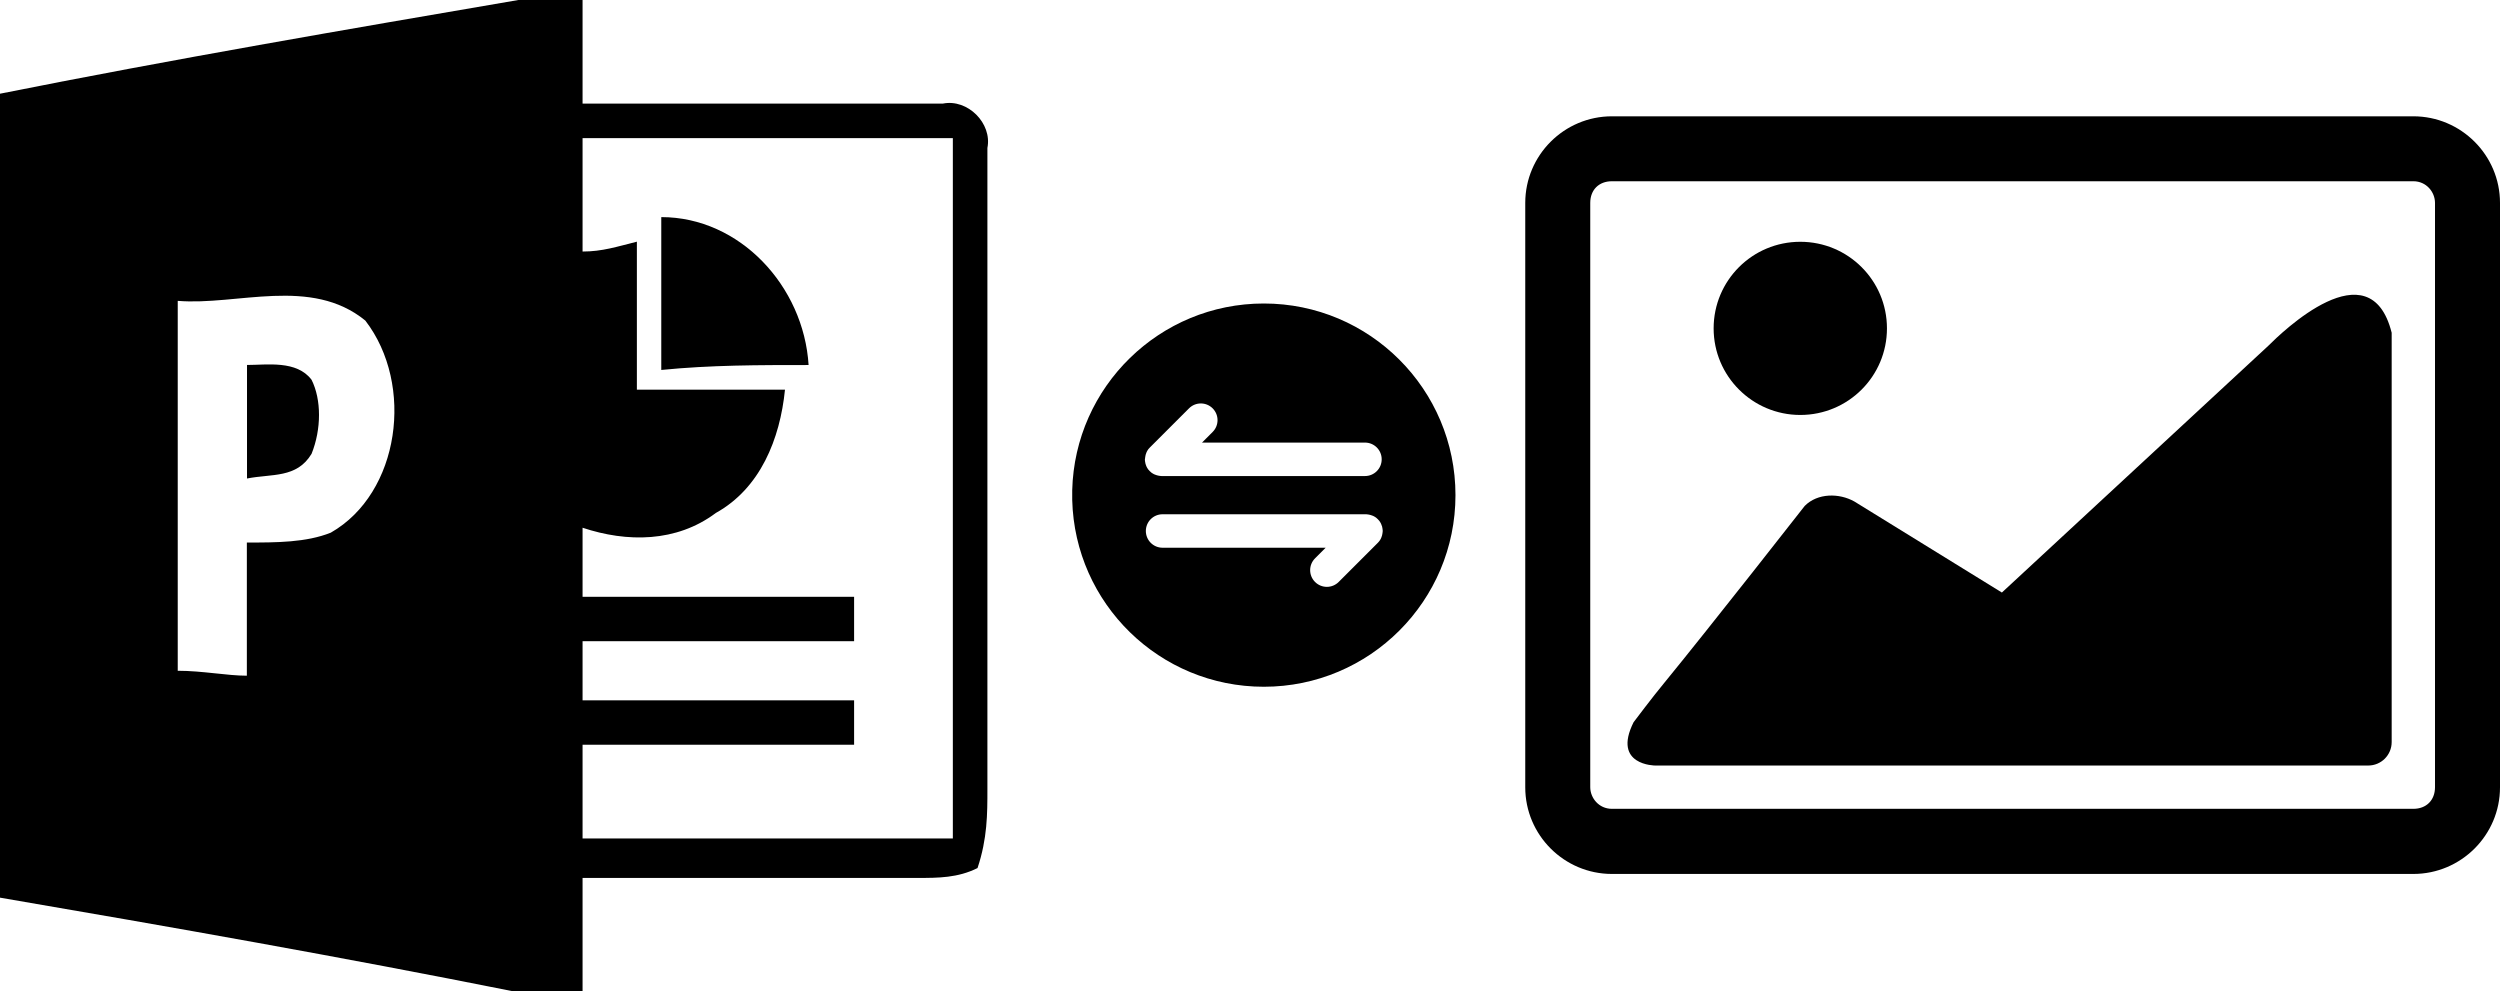 <?xml version="1.0" encoding="UTF-8"?>
<svg width="2257px" height="895px" viewBox="0 0 2257 895" version="1.1" xmlns="http://www.w3.org/2000/svg" xmlns:xlink="http://www.w3.org/1999/xlink">
    <!-- Generator: Sketch 49 (51002) - http://www.bohemiancoding.com/sketch -->
    <title>Group</title>
    <desc>Created with Sketch.</desc>
    <defs></defs>
    <g id="Page-1" stroke="none" stroke-width="1" fill="none" fill-rule="evenodd">
        <g id="Group" fill="#000000" fill-rule="nonzero">
            <g id="图片" transform="translate(1377, 105)">
                <path d="M801.763,0 L78.237,0 C35.14,0 0,35.111 0,78.171 L0,605.829 C0,648.889 35.14,684 78.237,684 L801.763,684 C844.86,684 880,648.889 880,605.829 L880,78.171 C880,35.111 844.86,1.24113794e-14 801.763,1.24113794e-14 Z M821.322,605.663 C821.322,617.422 813.532,625.206 801.763,625.206 L78.237,625.206 C66.468,625.206 58.678,615.434 58.678,605.663 L58.678,78.171 C58.678,66.413 66.468,58.629 78.237,58.629 L801.763,58.629 C813.532,58.629 821.322,68.4 821.322,78.171 L821.322,605.663 Z M670.816,207.187 L430.303,429.943 L297.201,347.797 C283.443,340.013 263.884,340.013 252.281,351.771 C252.281,351.771 168.243,459.257 125.146,511.923 C115.366,523.682 97.796,547.034 97.796,547.034 C78.237,586.12 117.355,586.12 117.355,586.12 L760.987,586.12 C772.756,586.12 782.204,576.68 782.204,564.921 L782.204,195.429 C762.645,117.257 682.584,195.429 670.816,207.187 Z M248.303,269.625 C291.565,269.625 326.54,234.68 326.54,191.454 C326.54,148.228 291.565,113.282 248.303,113.282 C205.04,113.282 170.066,148.228 170.066,191.454 C170.066,234.68 205.206,269.625 248.303,269.625 Z" id="Shape"></path>
            </g>
            <g id="ppt-(1)">
                <path d="M730,329.548 C725.567,258.323 667.933,196 597,196 L597,334 C641.333,329.548 685.667,329.548 730,329.548 Z" id="Shape"></path>
                <path d="M860.226,756.965 L525.942,756.965 L525.942,672.363 L771.084,672.363 L771.084,632.289 L525.942,632.289 L525.942,578.856 L771.084,578.856 L771.084,538.781 L525.942,538.781 L525.942,476.443 C566.056,489.801 610.627,489.801 646.284,463.085 C686.398,440.821 704.227,396.294 708.684,351.766 L574.97,351.766 L574.97,218.184 C557.141,222.637 543.77,227.09 525.942,227.09 L525.942,124.677 L860.226,124.677 L860.226,756.965 Z M298.628,480.896 C276.342,489.801 249.599,489.801 222.857,489.801 L222.857,610.025 C205.028,610.025 182.742,605.572 160.457,605.572 L160.457,271.617 C213.942,276.07 280.799,249.353 329.828,289.428 C374.399,347.313 361.028,445.274 298.628,480.896 Z M891.426,133.582 C895.883,111.318 873.598,89.055 851.312,93.507 L525.942,93.507 L525.942,0 L467.999,0 C311.999,26.716 156,53.433 0,84.602 L0,810.398 C156,837.114 307.542,863.831 463.542,895 L525.942,895 L525.942,792.587 L829.026,792.587 C846.855,792.587 864.684,792.587 882.512,783.682 C891.426,756.965 891.426,734.701 891.426,712.438 L891.426,133.582 Z" id="Shape"></path>
                <path d="M223,329.495 L223,432 C245.414,427.543 267.828,432 281.276,409.716 C290.241,387.433 290.241,360.692 281.276,342.865 C267.828,325.038 240.931,329.495 223,329.495 Z" id="Shape"></path>
            </g>
            <g id="转换-(1)" transform="translate(968, 274)">
                <path d="M172.977,346 C268.517,346 346,268.528 346,173 C346,77.472 268.517,0 172.977,0 C78.911,0 2.349,75.077 0,168.578 L0,177.376 C2.349,270.923 78.865,346 172.977,346 Z M279.619,200.912 C279.665,201.004 279.665,201.096 279.711,201.188 L279.803,201.649 C279.803,201.741 279.803,201.787 279.85,201.879 C279.896,202.018 279.942,202.202 279.942,202.34 C279.942,202.432 279.988,202.524 279.988,202.616 C280.034,202.755 280.034,202.939 280.08,203.077 C280.08,203.169 280.126,203.261 280.126,203.353 C280.126,203.491 280.172,203.63 280.172,203.814 C280.218,203.906 280.218,204.09 280.218,204.182 C280.264,204.321 280.264,204.459 280.264,204.551 C280.31,204.781 280.31,205.011 280.31,205.288 C280.31,205.564 280.264,205.748 280.264,206.025 C280.264,206.163 280.218,206.301 280.218,206.393 C280.218,206.485 280.172,206.67 280.172,206.762 C280.172,206.9 280.172,207.038 280.126,207.222 C280.126,207.314 280.08,207.407 280.08,207.499 C280.08,207.637 280.034,207.821 279.988,207.959 C279.988,208.051 279.942,208.144 279.942,208.236 C279.896,208.374 279.85,208.558 279.85,208.696 C279.85,208.788 279.85,208.834 279.803,208.927 L279.711,209.387 C279.665,209.479 279.665,209.571 279.619,209.663 C279.573,209.756 279.527,209.94 279.481,210.078 C279.435,210.17 279.389,210.262 279.389,210.354 C279.343,210.446 279.297,210.631 279.251,210.723 L279.159,211.045 C279.113,211.137 279.066,211.276 279.02,211.368 C278.974,211.46 278.928,211.644 278.882,211.736 C278.79,211.828 278.79,211.92 278.744,212.013 C278.698,212.151 278.652,212.289 278.56,212.427 C278.468,212.519 278.468,212.565 278.422,212.657 C278.329,212.796 278.283,212.934 278.191,213.072 C278.099,213.164 278.099,213.21 278.053,213.302 L277.777,213.717 C277.731,213.809 277.684,213.855 277.638,213.947 L277.362,214.362 C277.27,214.454 277.27,214.5 277.178,214.592 C277.086,214.684 277.04,214.822 276.901,214.914 C276.809,215.006 276.717,215.145 276.625,215.237 C276.533,215.329 276.487,215.421 276.395,215.513 C276.21,215.697 276.072,215.882 275.888,216.066 L240.555,251.394 C234.659,257.289 225.123,257.289 219.227,251.394 C213.331,245.498 213.331,235.964 219.227,230.068 L228.809,220.487 L81.582,220.487 C73.199,220.487 66.473,213.717 66.473,205.38 C66.473,196.997 73.245,190.272 81.582,190.272 L265.155,190.272 C265.385,190.272 265.615,190.318 265.892,190.318 C265.984,190.318 266.122,190.364 266.214,190.364 C266.306,190.364 266.49,190.411 266.583,190.411 C266.721,190.411 266.859,190.411 267.043,190.457 C267.135,190.457 267.228,190.503 267.32,190.503 C267.458,190.503 267.642,190.549 267.78,190.595 C267.872,190.595 267.965,190.641 268.057,190.641 C268.195,190.687 268.379,190.733 268.517,190.733 C268.61,190.779 268.702,190.779 268.794,190.825 L269.254,190.917 C269.347,190.963 269.439,190.963 269.531,191.009 C269.623,191.055 269.807,191.101 269.945,191.147 C270.038,191.194 270.13,191.24 270.222,191.24 C270.314,191.286 270.498,191.332 270.59,191.378 L270.913,191.47 C271.005,191.516 271.143,191.562 271.235,191.608 C271.327,191.654 271.512,191.7 271.604,191.746 C271.696,191.838 271.788,191.838 271.88,191.884 C272.018,191.931 272.157,191.977 272.295,192.069 C272.387,192.161 272.433,192.161 272.525,192.207 C272.663,192.299 272.801,192.345 272.94,192.437 C273.032,192.529 273.078,192.529 273.17,192.575 L273.585,192.852 C273.677,192.898 273.723,192.944 273.815,192.99 L274.23,193.266 C274.322,193.358 274.368,193.358 274.46,193.45 C274.552,193.543 274.69,193.589 274.782,193.727 L275.059,194.003 C275.151,194.095 275.243,194.141 275.335,194.233 C275.519,194.418 275.704,194.556 275.888,194.74 C276.072,194.924 276.21,195.109 276.395,195.293 C276.487,195.385 276.533,195.477 276.625,195.569 L276.901,195.846 C276.993,195.938 277.086,196.076 277.178,196.168 C277.27,196.26 277.27,196.306 277.362,196.398 C277.454,196.536 277.592,196.675 277.638,196.813 C277.684,196.905 277.731,196.951 277.777,197.043 L278.053,197.458 C278.145,197.55 278.145,197.596 278.191,197.688 C278.283,197.826 278.329,197.964 278.422,198.103 C278.514,198.195 278.514,198.241 278.56,198.333 C278.606,198.471 278.652,198.609 278.744,198.747 C278.836,198.839 278.836,198.932 278.882,199.024 C278.928,199.116 278.974,199.3 279.02,199.392 C279.066,199.484 279.113,199.622 279.159,199.715 L279.251,200.037 C279.297,200.129 279.343,200.313 279.389,200.405 C279.435,200.498 279.481,200.59 279.481,200.682 C279.527,200.59 279.573,200.774 279.619,200.912 Z M65.736,139.975 C65.736,139.837 65.782,139.699 65.782,139.607 C65.782,139.515 65.828,139.33 65.828,139.238 C65.828,139.1 65.828,138.962 65.874,138.778 C65.874,138.686 65.92,138.593 65.92,138.501 C65.92,138.363 65.966,138.179 66.012,138.041 C66.012,137.949 66.058,137.856 66.058,137.764 C66.104,137.626 66.15,137.442 66.15,137.304 C66.15,137.212 66.15,137.166 66.197,137.073 L66.289,136.613 C66.335,136.521 66.335,136.429 66.381,136.337 C66.427,136.244 66.473,136.06 66.519,135.922 C66.565,135.83 66.611,135.738 66.611,135.646 C66.657,135.554 66.703,135.369 66.749,135.277 L66.841,134.955 C66.887,134.863 66.934,134.724 66.98,134.632 C67.026,134.54 67.072,134.356 67.118,134.264 C67.21,134.172 67.21,134.08 67.256,133.987 C67.302,133.849 67.348,133.711 67.44,133.573 C67.532,133.481 67.532,133.435 67.578,133.343 C67.671,133.204 67.717,133.066 67.809,132.928 C67.901,132.836 67.901,132.79 67.947,132.698 L68.223,132.283 C68.269,132.191 68.316,132.145 68.362,132.053 L68.638,131.638 C68.73,131.546 68.73,131.5 68.822,131.408 C68.914,131.316 68.96,131.178 69.099,131.086 L69.375,130.809 C69.467,130.717 69.513,130.625 69.605,130.533 C69.79,130.349 69.928,130.165 70.112,129.98 L105.445,94.653 C111.341,88.757 120.877,88.757 126.773,94.653 C132.669,100.548 132.669,110.083 126.773,115.978 L117.191,125.559 L264.279,125.559 C272.663,125.559 279.389,132.329 279.389,140.666 C279.389,149.049 272.617,155.774 264.279,155.774 L80.707,155.774 C80.477,155.774 80.247,155.728 79.97,155.728 C79.878,155.728 79.74,155.682 79.648,155.682 C79.556,155.682 79.371,155.636 79.279,155.636 C79.141,155.636 79.003,155.636 78.819,155.589 C78.726,155.589 78.634,155.543 78.542,155.543 C78.404,155.543 78.22,155.497 78.081,155.451 C77.989,155.451 77.897,155.405 77.805,155.405 C77.667,155.359 77.483,155.313 77.344,155.313 C77.252,155.267 77.16,155.267 77.068,155.221 L76.607,155.129 C76.515,155.083 76.423,155.083 76.331,155.037 C76.239,154.991 76.055,154.945 75.916,154.899 C75.824,154.853 75.732,154.806 75.64,154.806 C75.548,154.76 75.364,154.714 75.271,154.668 L74.949,154.576 C74.857,154.53 74.719,154.484 74.627,154.438 C74.534,154.392 74.35,154.346 74.258,154.3 C74.166,154.208 74.074,154.208 73.982,154.162 C73.843,154.116 73.705,154.069 73.567,153.977 C73.475,153.885 73.429,153.885 73.337,153.839 C73.199,153.747 73.06,153.701 72.922,153.609 C72.83,153.517 72.784,153.517 72.692,153.471 L72.277,153.194 C72.185,153.148 72.139,153.102 72.047,153.056 L71.632,152.78 C71.54,152.688 71.494,152.688 71.402,152.596 C71.31,152.503 71.172,152.457 71.079,152.319 L70.803,152.043 C70.711,151.951 70.619,151.905 70.527,151.813 C70.342,151.628 70.158,151.49 69.974,151.306 C69.79,151.122 69.651,150.937 69.467,150.753 C69.375,150.661 69.329,150.569 69.237,150.477 L68.96,150.2 C68.868,150.108 68.776,149.97 68.684,149.878 C68.592,149.786 68.592,149.74 68.5,149.648 C68.408,149.51 68.269,149.371 68.223,149.233 C68.177,149.141 68.131,149.095 68.085,149.003 L67.809,148.588 C67.717,148.496 67.717,148.45 67.671,148.358 C67.578,148.22 67.532,148.082 67.44,147.944 C67.348,147.851 67.348,147.805 67.302,147.713 C67.256,147.575 67.21,147.437 67.118,147.299 C67.026,147.207 67.026,147.114 66.98,147.022 C66.934,146.93 66.887,146.746 66.841,146.654 C66.795,146.562 66.749,146.424 66.703,146.331 L66.611,146.009 C66.565,145.917 66.519,145.733 66.473,145.641 C66.427,145.548 66.381,145.456 66.381,145.364 C66.289,145.272 66.289,145.088 66.243,144.95 C66.197,144.858 66.197,144.765 66.15,144.673 L66.058,144.213 C66.058,144.121 66.012,144.075 66.012,143.982 C65.966,143.844 65.92,143.66 65.92,143.522 C65.92,143.43 65.874,143.338 65.874,143.245 C65.828,143.107 65.828,142.923 65.782,142.785 C65.782,142.693 65.736,142.601 65.736,142.509 C65.736,142.37 65.69,142.232 65.69,142.048 C65.644,141.956 65.644,141.772 65.644,141.679 C65.644,141.587 65.598,141.449 65.644,141.265 C65.598,141.035 65.598,140.804 65.598,140.528 C65.69,140.482 65.736,140.252 65.736,139.975 Z" id="Shape"></path>
            </g>
        </g>
    </g>
</svg>